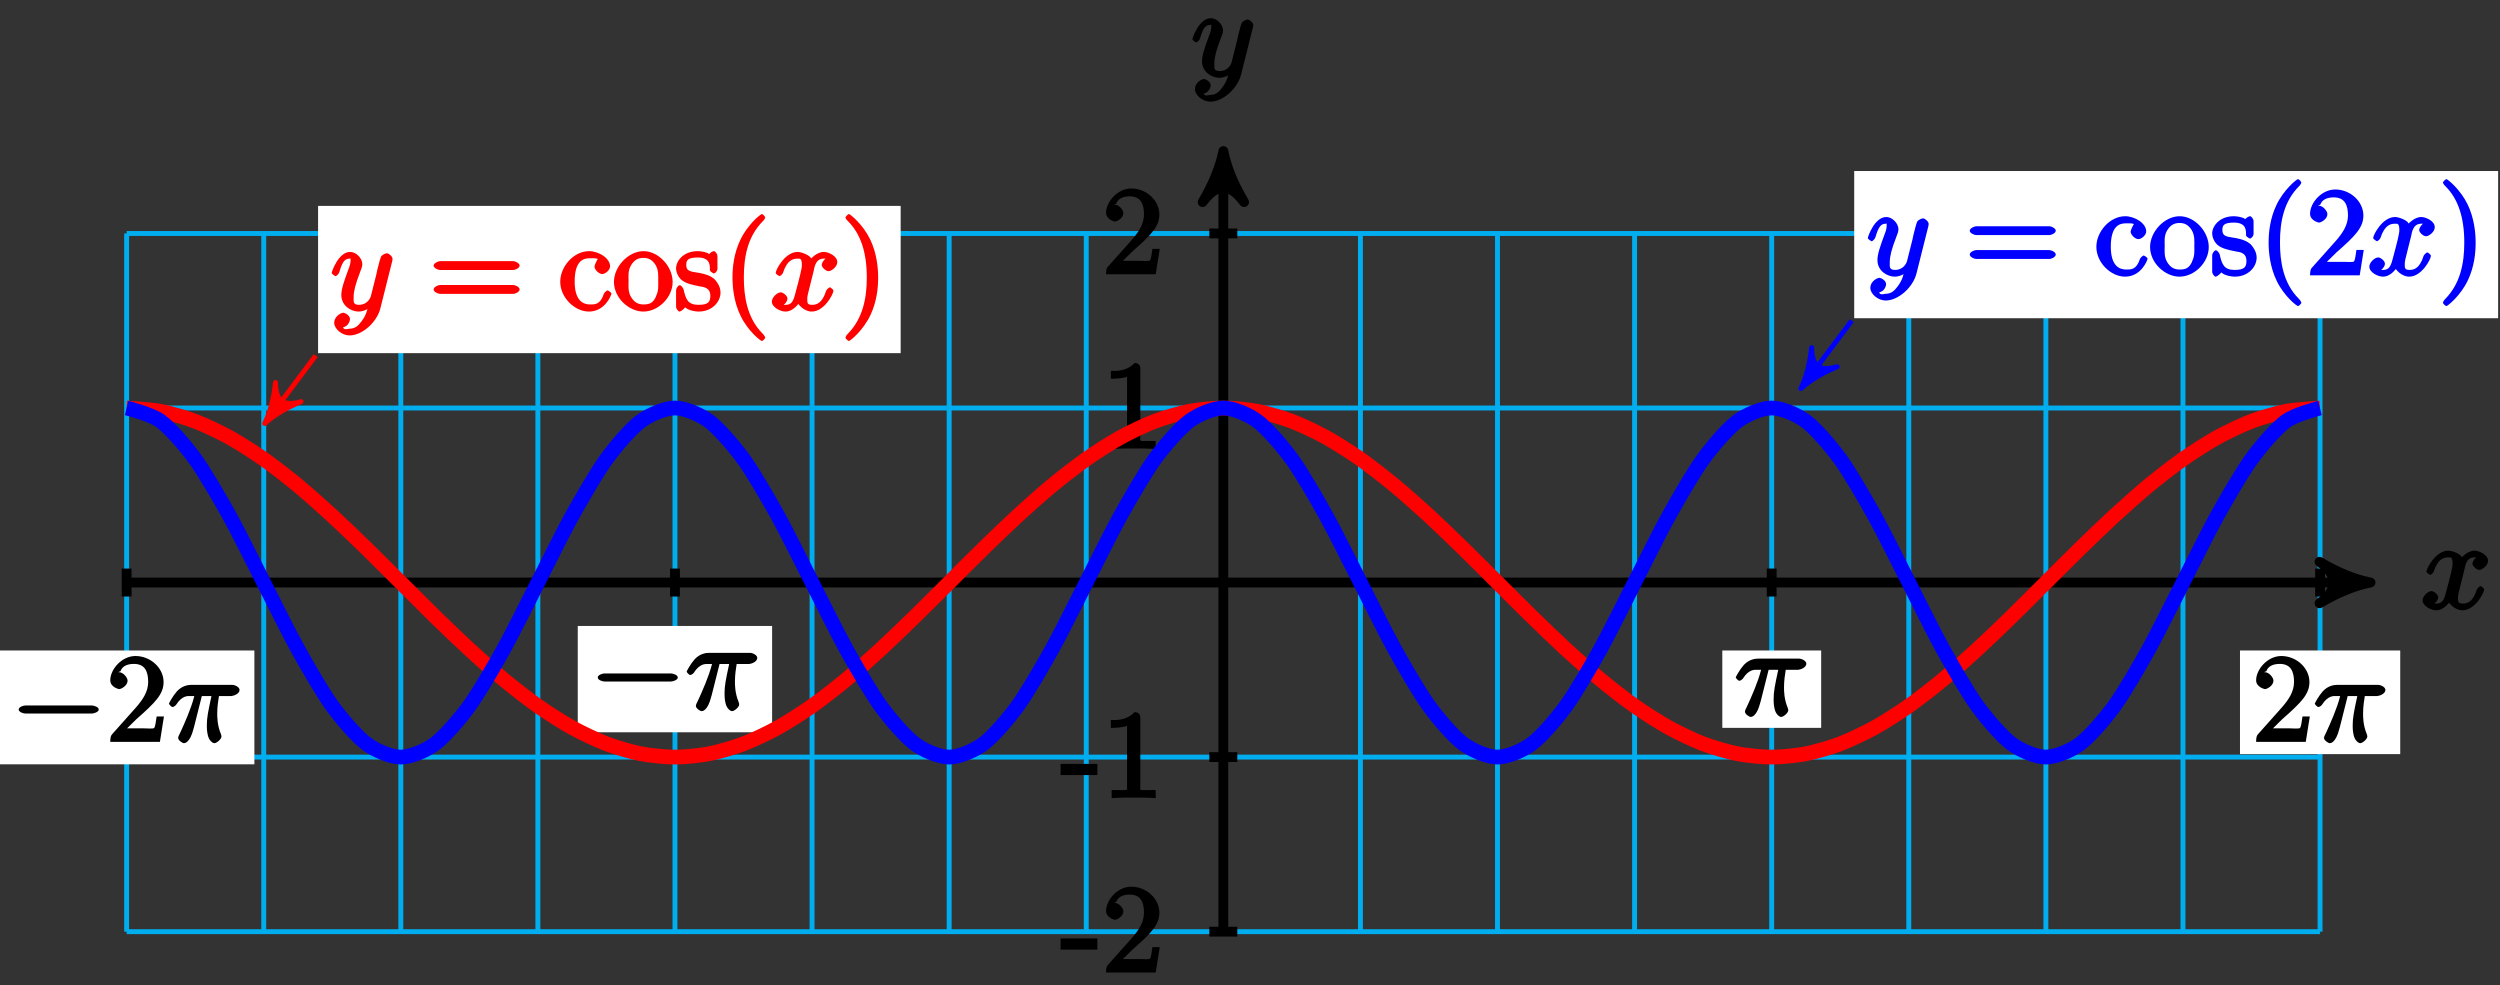 <?xml version="1.0" encoding="UTF-8"?>
<svg xmlns="http://www.w3.org/2000/svg" xmlns:xlink="http://www.w3.org/1999/xlink" width="203pt" height="80pt" viewBox="0 0 203 80" version="1.1">
<rect x="0" y="0" width="203" height="80" fill="#333333" stroke="none"/>
<defs>
<g>
<symbol overflow="visible" id="glyph0-0">
<path style="stroke:none;" d=""/>
</symbol>
<symbol overflow="visible" id="glyph0-1">
<path style="stroke:none;" d="M 3.5 -3.172 C 3.562 -3.422 3.625 -4.188 4.312 -4.188 C 4.359 -4.188 4.469 -4.234 4.688 -4.109 L 4.812 -4.391 C 4.531 -4.344 4.156 -3.922 4.156 -3.672 C 4.156 -3.516 4.453 -3.172 4.719 -3.172 C 4.938 -3.172 5.422 -3.516 5.422 -3.906 C 5.422 -4.422 4.672 -4.734 4.328 -4.734 C 3.75 -4.734 3.266 -4.156 3.297 -4.203 C 3.203 -4.469 2.5 -4.734 2.203 -4.734 C 1.172 -4.734 0.422 -3.281 0.422 -3.031 C 0.422 -2.938 0.703 -2.766 0.719 -2.766 C 0.797 -2.766 1 -2.953 1.016 -3.047 C 1.359 -4.094 1.844 -4.188 2.188 -4.188 C 2.375 -4.188 2.547 -4.25 2.547 -3.672 C 2.547 -3.375 2.375 -2.703 2 -1.312 C 1.844 -0.688 1.672 -0.438 1.234 -0.438 C 1.172 -0.438 1.062 -0.391 0.859 -0.516 L 0.734 -0.234 C 0.984 -0.297 1.375 -0.656 1.375 -0.938 C 1.375 -1.203 0.984 -1.453 0.844 -1.453 C 0.531 -1.453 0.109 -1.031 0.109 -0.703 C 0.109 -0.25 0.781 0.109 1.219 0.109 C 1.891 0.109 2.359 -0.641 2.391 -0.703 L 2.094 -0.812 C 2.219 -0.438 2.75 0.109 3.344 0.109 C 4.375 0.109 5.109 -1.328 5.109 -1.578 C 5.109 -1.688 4.859 -1.859 4.828 -1.859 C 4.734 -1.859 4.531 -1.641 4.516 -1.578 C 4.188 -0.516 3.688 -0.438 3.375 -0.438 C 2.984 -0.438 2.984 -0.594 2.984 -0.922 C 2.984 -1.141 3.047 -1.359 3.156 -1.797 Z M 3.5 -3.172 "/>
</symbol>
<symbol overflow="visible" id="glyph0-2">
<path style="stroke:none;" d="M 5.016 -3.953 C 5.047 -4.094 5.047 -4.109 5.047 -4.188 C 5.047 -4.359 4.75 -4.625 4.594 -4.625 C 4.5 -4.625 4.203 -4.516 4.109 -4.344 C 4.047 -4.203 3.969 -3.891 3.922 -3.703 C 3.859 -3.453 3.781 -3.188 3.734 -2.906 L 3.281 -1.109 C 3.234 -0.969 2.984 -0.438 2.328 -0.438 C 1.828 -0.438 1.891 -0.703 1.891 -1.078 C 1.891 -1.531 2.047 -2.156 2.391 -3.031 C 2.547 -3.438 2.594 -3.547 2.594 -3.75 C 2.594 -4.203 2.109 -4.734 1.609 -4.734 C 0.656 -4.734 0.109 -3.125 0.109 -3.031 C 0.109 -2.938 0.391 -2.766 0.406 -2.766 C 0.516 -2.766 0.688 -2.953 0.734 -3.109 C 1 -4.047 1.234 -4.188 1.578 -4.188 C 1.656 -4.188 1.641 -4.344 1.641 -4.031 C 1.641 -3.781 1.547 -3.516 1.469 -3.328 C 1.078 -2.266 0.891 -1.703 0.891 -1.234 C 0.891 -0.344 1.703 0.109 2.297 0.109 C 2.688 0.109 3.141 -0.109 3.422 -0.391 L 3.125 -0.5 C 2.984 0.016 2.922 0.391 2.516 0.922 C 2.266 1.25 2.016 1.5 1.562 1.5 C 1.422 1.5 1.141 1.641 1.031 1.406 C 0.953 1.406 1.203 1.359 1.344 1.234 C 1.453 1.141 1.594 0.906 1.594 0.719 C 1.594 0.406 1.156 0.203 1.062 0.203 C 0.828 0.203 0.312 0.531 0.312 1.016 C 0.312 1.516 0.938 2.047 1.562 2.047 C 2.578 2.047 3.781 0.984 4.062 -0.156 Z M 5.016 -3.953 "/>
</symbol>
<symbol overflow="visible" id="glyph0-3">
<path style="stroke:none;" d="M 2.641 -3.719 L 3.547 -3.719 C 3.266 -2.406 3.172 -1.969 3.172 -1.312 C 3.172 -1.156 3.172 -0.891 3.25 -0.547 C 3.344 -0.109 3.641 0.109 3.781 0.109 C 3.984 0.109 4.359 -0.234 4.359 -0.422 C 4.359 -0.484 4.359 -0.516 4.312 -0.641 C 4.016 -1.359 4.016 -2.016 4.016 -2.297 C 4.016 -2.828 4.094 -3.359 4.156 -3.719 L 5.156 -3.719 C 5.297 -3.719 5.828 -3.875 5.828 -4.219 C 5.828 -4.453 5.438 -4.625 5.25 -4.625 L 1.906 -4.625 C 1.688 -4.625 1.188 -4.578 0.75 -4.109 C 0.406 -3.719 0.094 -3.141 0.094 -3.094 C 0.094 -3.078 0.266 -2.828 0.391 -2.828 C 0.469 -2.828 0.609 -2.922 0.672 -3 C 1.156 -3.766 1.609 -3.719 1.812 -3.719 L 2.156 -3.719 C 1.891 -2.672 1.344 -1.469 1 -0.719 C 0.891 -0.531 0.844 -0.391 0.844 -0.312 C 0.844 -0.125 1.188 0.109 1.312 0.109 C 1.609 0.109 1.859 -0.328 1.984 -0.703 C 2.125 -1.156 2.125 -1.172 2.25 -1.672 L 2.766 -3.719 Z M 2.641 -3.719 "/>
</symbol>
<symbol overflow="visible" id="glyph1-0">
<path style="stroke:none;" d=""/>
</symbol>
<symbol overflow="visible" id="glyph1-1">
<path style="stroke:none;" d="M 2.922 -2.031 L 2.922 -2.766 L -0.062 -2.766 L -0.062 -1.859 L 2.922 -1.859 Z M 2.922 -2.031 "/>
</symbol>
<symbol overflow="visible" id="glyph1-2">
<path style="stroke:none;" d="M 4.469 -2.062 L 4.078 -2.062 C 4 -1.594 3.984 -1.281 3.875 -1.125 C 3.812 -1.047 3.281 -1.094 3.062 -1.094 L 1.266 -1.094 L 1.391 -0.812 L 2.438 -1.844 C 4 -3.219 4.641 -3.875 4.641 -4.859 C 4.641 -6 3.578 -6.969 2.359 -6.969 C 1.234 -6.969 0.312 -5.875 0.312 -5 C 0.312 -4.438 1 -4.281 1.031 -4.281 C 1.203 -4.281 1.719 -4.562 1.719 -4.969 C 1.719 -5.219 1.359 -5.656 1.016 -5.656 C 0.938 -5.656 0.922 -5.656 1.141 -5.734 C 1.281 -6.125 1.656 -6.328 2.234 -6.328 C 3.141 -6.328 3.391 -5.688 3.391 -4.859 C 3.391 -4.062 2.938 -3.406 2.391 -2.781 L 0.484 -0.641 C 0.375 -0.531 0.312 -0.406 0.312 0 L 4.344 0 L 4.672 -2.062 Z M 4.469 -2.062 "/>
</symbol>
<symbol overflow="visible" id="glyph1-3">
<path style="stroke:none;" d="M 4.344 -0.156 L 4.344 -0.641 L 3.859 -0.641 C 2.953 -0.641 3.094 -0.578 3.094 -0.953 L 3.094 -6.547 C 3.094 -6.781 2.938 -6.969 2.625 -6.969 C 1.953 -6.281 1.203 -6.328 0.703 -6.328 L 0.703 -5.688 C 1.094 -5.688 1.797 -5.734 2.016 -5.859 L 2.016 -0.953 C 2.016 -0.594 2.156 -0.641 1.266 -0.641 L 0.766 -0.641 L 0.766 0.016 C 1.297 -0.031 2.156 -0.031 2.562 -0.031 C 2.953 -0.031 3.828 -0.031 4.344 0.016 Z M 4.344 -0.156 "/>
</symbol>
<symbol overflow="visible" id="glyph2-0">
<path style="stroke:none;" d=""/>
</symbol>
<symbol overflow="visible" id="glyph2-1">
<path style="stroke:none;" d="M 1.391 -0.812 L 2.438 -1.844 C 4 -3.219 4.641 -3.875 4.641 -4.859 C 4.641 -6 3.578 -6.969 2.359 -6.969 C 1.234 -6.969 0.312 -5.875 0.312 -5 C 0.312 -4.438 1 -4.281 1.031 -4.281 C 1.203 -4.281 1.719 -4.562 1.719 -4.969 C 1.719 -5.219 1.359 -5.656 1.016 -5.656 C 0.938 -5.656 0.922 -5.656 1.141 -5.734 C 1.281 -6.125 1.656 -6.328 2.234 -6.328 C 3.141 -6.328 3.391 -5.688 3.391 -4.859 C 3.391 -4.062 2.938 -3.406 2.391 -2.781 L 0.484 -0.641 C 0.375 -0.531 0.312 -0.406 0.312 0 L 4.344 0 L 4.672 -2.062 L 4.078 -2.062 C 4 -1.594 3.984 -1.281 3.875 -1.125 C 3.812 -1.047 3.281 -1.094 3.062 -1.094 L 1.266 -1.094 Z M 1.391 -0.812 "/>
</symbol>
<symbol overflow="visible" id="glyph2-2">
<path style="stroke:none;" d="M 6.844 -3.266 C 7 -3.266 7.359 -3.422 7.359 -3.625 C 7.359 -3.812 7 -3.984 6.859 -3.984 L 0.891 -3.984 C 0.75 -3.984 0.375 -3.812 0.375 -3.625 C 0.375 -3.422 0.75 -3.266 0.891 -3.266 Z M 6.859 -1.328 C 7 -1.328 7.359 -1.484 7.359 -1.688 C 7.359 -1.891 7 -2.047 6.844 -2.047 L 0.891 -2.047 C 0.75 -2.047 0.375 -1.891 0.375 -1.688 C 0.375 -1.484 0.75 -1.328 0.891 -1.328 Z M 6.859 -1.328 "/>
</symbol>
<symbol overflow="visible" id="glyph2-3">
<path style="stroke:none;" d="M 1.328 -2.328 C 1.328 -3.953 1.984 -4.219 2.516 -4.219 C 2.609 -4.219 3.094 -4.25 3.203 -4.156 C 3.172 -4.141 2.938 -3.672 2.938 -3.547 C 2.938 -3.297 3.297 -2.938 3.562 -2.938 C 3.828 -2.938 4.203 -3.266 4.203 -3.562 C 4.203 -4.234 3.266 -4.797 2.5 -4.797 C 1.25 -4.797 0.156 -3.547 0.156 -2.312 C 0.156 -1.031 1.328 0.109 2.484 0.109 C 3.812 0.109 4.312 -1.25 4.312 -1.344 C 4.312 -1.453 4.031 -1.609 4 -1.609 C 3.922 -1.609 3.719 -1.406 3.703 -1.344 C 3.406 -0.422 2.938 -0.469 2.578 -0.469 C 2.047 -0.469 1.328 -0.734 1.328 -2.328 Z M 1.328 -2.328 "/>
</symbol>
<symbol overflow="visible" id="glyph2-4">
<path style="stroke:none;" d="M 4.859 -2.297 C 4.859 -3.562 3.703 -4.797 2.5 -4.797 C 1.25 -4.797 0.094 -3.531 0.094 -2.297 C 0.094 -1 1.312 0.109 2.484 0.109 C 3.688 0.109 4.859 -1.031 4.859 -2.297 Z M 2.5 -0.469 C 2.062 -0.469 1.75 -0.625 1.469 -1.094 C 1.219 -1.531 1.281 -2.016 1.281 -2.375 C 1.281 -2.766 1.219 -3.188 1.469 -3.625 C 1.734 -4.094 2.078 -4.25 2.484 -4.25 C 2.922 -4.25 3.219 -4.078 3.484 -3.656 C 3.734 -3.219 3.688 -2.75 3.688 -2.375 C 3.688 -2.016 3.734 -1.594 3.516 -1.156 L 3.469 -1.031 C 3.25 -0.594 2.984 -0.469 2.5 -0.469 Z M 2.5 -0.469 "/>
</symbol>
<symbol overflow="visible" id="glyph2-5">
<path style="stroke:none;" d="M 2.078 -1.938 C 2.297 -1.891 2.938 -1.891 2.938 -1.172 C 2.938 -0.672 2.766 -0.438 1.984 -0.438 C 1.141 -0.438 0.953 -0.844 0.766 -1.688 C 0.734 -1.812 0.562 -2.031 0.453 -2.031 C 0.328 -2.031 0.156 -1.781 0.156 -1.609 L 0.156 -0.297 C 0.156 -0.125 0.328 0.109 0.438 0.109 C 0.484 0.109 0.625 0.047 0.812 -0.141 C 0.828 -0.156 0.828 -0.172 0.891 -0.234 C 1.203 0.047 1.781 0.109 1.984 0.109 C 3.125 0.109 3.766 -0.719 3.766 -1.438 C 3.766 -1.969 3.406 -2.375 3.297 -2.5 C 2.953 -2.828 2.453 -2.953 2.031 -3.031 C 1.469 -3.141 0.984 -3.094 0.984 -3.672 C 0.984 -4.031 1.062 -4.281 1.922 -4.281 C 3.016 -4.281 2.891 -3.531 2.906 -3.234 C 2.922 -3.141 3.188 -2.984 3.203 -2.984 C 3.344 -2.984 3.516 -3.188 3.516 -3.375 L 3.516 -4.391 C 3.516 -4.562 3.344 -4.797 3.234 -4.797 C 3.188 -4.797 3.031 -4.75 2.906 -4.625 C 2.875 -4.578 2.766 -4.5 2.844 -4.562 C 2.609 -4.75 2.078 -4.797 1.922 -4.797 C 0.703 -4.797 0.156 -3.953 0.156 -3.406 C 0.156 -3.047 0.359 -2.656 0.625 -2.438 C 0.953 -2.188 1.359 -2.078 2.078 -1.938 Z M 2.078 -1.938 "/>
</symbol>
<symbol overflow="visible" id="glyph2-6">
<path style="stroke:none;" d="M 3.469 2.234 C 3.469 2.203 3.422 2.062 3.25 1.891 C 2 0.641 1.734 -1.125 1.734 -2.656 C 1.734 -4.391 2.062 -6.016 3.297 -7.25 C 3.422 -7.375 3.469 -7.5 3.469 -7.531 C 3.469 -7.609 3.266 -7.812 3.203 -7.812 C 3.094 -7.812 2.031 -6.953 1.438 -5.688 C 0.922 -4.594 0.812 -3.484 0.812 -2.656 C 0.812 -1.875 0.922 -0.672 1.469 0.453 C 2.062 1.688 3.094 2.5 3.203 2.5 C 3.266 2.5 3.469 2.297 3.469 2.234 Z M 3.469 2.234 "/>
</symbol>
<symbol overflow="visible" id="glyph2-7">
<path style="stroke:none;" d="M 3.047 -2.656 C 3.047 -3.422 2.938 -4.641 2.391 -5.766 C 1.797 -6.984 0.766 -7.812 0.672 -7.812 C 0.609 -7.812 0.391 -7.594 0.391 -7.531 C 0.391 -7.5 0.438 -7.375 0.625 -7.203 C 1.609 -6.203 2.125 -4.734 2.125 -2.656 C 2.125 -0.953 1.797 0.688 0.562 1.938 C 0.438 2.062 0.391 2.203 0.391 2.234 C 0.391 2.297 0.609 2.5 0.672 2.5 C 0.766 2.5 1.828 1.656 2.422 0.391 C 2.938 -0.703 3.047 -1.812 3.047 -2.656 Z M 3.047 -2.656 "/>
</symbol>
<symbol overflow="visible" id="glyph3-0">
<path style="stroke:none;" d=""/>
</symbol>
<symbol overflow="visible" id="glyph3-1">
<path style="stroke:none;" d="M 6.562 -2.297 C 6.734 -2.297 7.125 -2.422 7.125 -2.625 C 7.125 -2.828 6.734 -2.953 6.562 -2.953 L 1.172 -2.953 C 1 -2.953 0.625 -2.828 0.625 -2.625 C 0.625 -2.422 1 -2.297 1.172 -2.297 Z M 6.562 -2.297 "/>
</symbol>
</g>
</defs>
<g id="surface1">
<path style="fill:none;stroke-width:0.399;stroke-linecap:butt;stroke-linejoin:miter;stroke:rgb(0%,67.839%,93.729%);stroke-opacity:1;stroke-miterlimit:10;" d="M -89.052 -28.349 L 89.054 -28.349 M -89.052 -14.174 L 89.054 -14.174 M -89.052 0.001 L 89.054 0.001 M -89.052 14.172 L 89.054 14.172 M -89.052 28.343 L 89.054 28.343 M -89.052 -28.349 L -89.052 28.347 M -77.92 -28.349 L -77.92 28.347 M -66.788 -28.349 L -66.788 28.347 M -55.66 -28.349 L -55.66 28.347 M -44.528 -28.349 L -44.528 28.347 M -33.395 -28.349 L -33.395 28.347 M -22.263 -28.349 L -22.263 28.347 M -11.131 -28.349 L -11.131 28.347 M 0.001 -28.349 L 0.001 28.347 M 11.133 -28.349 L 11.133 28.347 M 22.261 -28.349 L 22.261 28.347 M 33.394 -28.349 L 33.394 28.347 M 44.526 -28.349 L 44.526 28.347 M 55.658 -28.349 L 55.658 28.347 M 66.79 -28.349 L 66.79 28.347 M 77.922 -28.349 L 77.922 28.347 M 89.054 -28.349 L 89.054 28.347 " transform="matrix(1,0,0,-1,99.335,47.302)"/>
<path style="fill:none;stroke-width:0.797;stroke-linecap:butt;stroke-linejoin:miter;stroke:rgb(0%,0%,0%);stroke-opacity:1;stroke-miterlimit:10;" d="M -89.052 0.001 L 92.109 0.001 " transform="matrix(1,0,0,-1,99.335,47.302)"/>
<path style="fill-rule:nonzero;fill:rgb(0%,0%,0%);fill-opacity:1;stroke-width:0.797;stroke-linecap:butt;stroke-linejoin:round;stroke:rgb(0%,0%,0%);stroke-opacity:1;stroke-miterlimit:10;" d="M 1.038 0.001 C -0.259 0.259 -1.556 0.779 -3.106 1.685 C -1.556 0.517 -1.556 -0.518 -3.106 -1.682 C -1.556 -0.776 -0.259 -0.26 1.038 0.001 Z M 1.038 0.001 " transform="matrix(1,0,0,-1,191.45,47.302)"/>
<g style="fill:rgb(0%,0%,0%);fill-opacity:1;">
  <use xlink:href="#glyph0-1" x="196.605" y="49.447"/>
</g>
<path style="fill:none;stroke-width:0.797;stroke-linecap:butt;stroke-linejoin:miter;stroke:rgb(0%,0%,0%);stroke-opacity:1;stroke-miterlimit:10;" d="M 0.001 -28.349 L 0.001 33.999 " transform="matrix(1,0,0,-1,99.335,47.302)"/>
<path style="fill-rule:nonzero;fill:rgb(0%,0%,0%);fill-opacity:1;stroke-width:0.797;stroke-linecap:butt;stroke-linejoin:round;stroke:rgb(0%,0%,0%);stroke-opacity:1;stroke-miterlimit:10;" d="M 1.035 -0.001 C -0.257 0.261 -1.554 0.776 -3.109 1.682 C -1.554 0.519 -1.554 -0.517 -3.109 -1.684 C -1.554 -0.778 -0.257 -0.259 1.035 -0.001 Z M 1.035 -0.001 " transform="matrix(0,-1,-1,0,99.335,13.301)"/>
<g style="fill:rgb(0%,0%,0%);fill-opacity:1;">
  <use xlink:href="#glyph0-2" x="96.714" y="6.21"/>
</g>
<path style="fill:none;stroke-width:0.797;stroke-linecap:butt;stroke-linejoin:miter;stroke:rgb(0%,0%,0%);stroke-opacity:1;stroke-miterlimit:10;" d="M 1.134 -28.349 L -1.136 -28.349 " transform="matrix(1,0,0,-1,99.335,47.302)"/>
<g style="fill:rgb(0%,0%,0%);fill-opacity:1;">
  <use xlink:href="#glyph1-1" x="86.182" y="78.968"/>
  <use xlink:href="#glyph1-2" x="89.5" y="78.968"/>
</g>
<path style="fill:none;stroke-width:0.797;stroke-linecap:butt;stroke-linejoin:miter;stroke:rgb(0%,0%,0%);stroke-opacity:1;stroke-miterlimit:10;" d="M 1.134 -14.174 L -1.136 -14.174 " transform="matrix(1,0,0,-1,99.335,47.302)"/>
<g style="fill:rgb(0%,0%,0%);fill-opacity:1;">
  <use xlink:href="#glyph1-1" x="86.182" y="64.794"/>
  <use xlink:href="#glyph1-3" x="89.5" y="64.794"/>
</g>
<path style="fill:none;stroke-width:0.797;stroke-linecap:butt;stroke-linejoin:miter;stroke:rgb(0%,0%,0%);stroke-opacity:1;stroke-miterlimit:10;" d="M 1.134 14.172 L -1.136 14.172 " transform="matrix(1,0,0,-1,99.335,47.302)"/>
<g style="fill:rgb(0%,0%,0%);fill-opacity:1;">
  <use xlink:href="#glyph1-3" x="89.5" y="36.445"/>
</g>
<path style="fill:none;stroke-width:0.797;stroke-linecap:butt;stroke-linejoin:miter;stroke:rgb(0%,0%,0%);stroke-opacity:1;stroke-miterlimit:10;" d="M 1.134 28.347 L -1.136 28.347 " transform="matrix(1,0,0,-1,99.335,47.302)"/>
<g style="fill:rgb(0%,0%,0%);fill-opacity:1;">
  <use xlink:href="#glyph1-2" x="89.5" y="22.272"/>
</g>
<path style="fill:none;stroke-width:0.797;stroke-linecap:butt;stroke-linejoin:miter;stroke:rgb(0%,0%,0%);stroke-opacity:1;stroke-miterlimit:10;" d="M 44.526 1.134 L 44.526 -1.135 " transform="matrix(1,0,0,-1,99.335,47.302)"/>
<path style=" stroke:none;fill-rule:nonzero;fill:rgb(100%,100%,100%);fill-opacity:1;" d="M 139.852 59.102 L 147.879 59.102 L 147.879 52.82 L 139.852 52.82 Z M 139.852 59.102 "/>
<g style="fill:rgb(0%,0%,0%);fill-opacity:1;">
  <use xlink:href="#glyph0-3" x="140.846" y="58.106"/>
</g>
<path style="fill:none;stroke-width:0.797;stroke-linecap:butt;stroke-linejoin:miter;stroke:rgb(0%,0%,0%);stroke-opacity:1;stroke-miterlimit:10;" d="M 89.054 1.134 L 89.054 -1.135 " transform="matrix(1,0,0,-1,99.335,47.302)"/>
<path style=" stroke:none;fill-rule:nonzero;fill:rgb(100%,100%,100%);fill-opacity:1;" d="M 181.887 61.234 L 194.898 61.234 L 194.898 52.82 L 181.887 52.82 Z M 181.887 61.234 "/>
<g style="fill:rgb(0%,0%,0%);fill-opacity:1;">
  <use xlink:href="#glyph2-1" x="182.885" y="60.237"/>
</g>
<g style="fill:rgb(0%,0%,0%);fill-opacity:1;">
  <use xlink:href="#glyph0-3" x="187.866" y="60.237"/>
</g>
<path style="fill:none;stroke-width:0.797;stroke-linecap:butt;stroke-linejoin:miter;stroke:rgb(0%,0%,0%);stroke-opacity:1;stroke-miterlimit:10;" d="M -44.528 1.134 L -44.528 -1.135 " transform="matrix(1,0,0,-1,99.335,47.302)"/>
<path style=" stroke:none;fill-rule:nonzero;fill:rgb(100%,100%,100%);fill-opacity:1;" d="M 46.914 59.461 L 62.695 59.461 L 62.695 50.828 L 46.914 50.828 Z M 46.914 59.461 "/>
<g style="fill:rgb(0%,0%,0%);fill-opacity:1;">
  <use xlink:href="#glyph3-1" x="47.912" y="57.636"/>
</g>
<g style="fill:rgb(0%,0%,0%);fill-opacity:1;">
  <use xlink:href="#glyph0-3" x="55.661" y="57.636"/>
</g>
<path style="fill:none;stroke-width:0.797;stroke-linecap:butt;stroke-linejoin:miter;stroke:rgb(0%,0%,0%);stroke-opacity:1;stroke-miterlimit:10;" d="M -89.052 1.134 L -89.052 -1.135 " transform="matrix(1,0,0,-1,99.335,47.302)"/>
<path style=" stroke:none;fill-rule:nonzero;fill:rgb(100%,100%,100%);fill-opacity:1;" d="M -0.105 62.062 L 20.656 62.062 L 20.656 52.82 L -0.105 52.82 Z M -0.105 62.062 "/>
<g style="fill:rgb(0%,0%,0%);fill-opacity:1;">
  <use xlink:href="#glyph3-1" x="0.892" y="60.237"/>
</g>
<g style="fill:rgb(0%,0%,0%);fill-opacity:1;">
  <use xlink:href="#glyph2-1" x="8.641" y="60.237"/>
</g>
<g style="fill:rgb(0%,0%,0%);fill-opacity:1;">
  <use xlink:href="#glyph0-3" x="13.623" y="60.237"/>
</g>
<path style="fill:none;stroke-width:1.196;stroke-linecap:butt;stroke-linejoin:miter;stroke:rgb(100%,0%,0%);stroke-opacity:1;stroke-miterlimit:10;" d="M -89.052 14.172 C -89.052 14.172 -87.045 14.051 -86.271 13.899 C -85.498 13.75 -84.26 13.387 -83.49 13.094 C -82.717 12.801 -81.478 12.211 -80.705 11.786 C -79.932 11.36 -78.693 10.563 -77.924 10.024 C -77.151 9.481 -75.912 8.512 -75.139 7.876 C -74.37 7.235 -73.131 6.134 -72.358 5.423 C -71.585 4.716 -70.346 3.517 -69.573 2.767 C -68.803 2.013 -67.565 0.767 -66.792 0.001 C -66.018 -0.764 -64.78 -2.01 -64.011 -2.764 C -63.237 -3.514 -61.999 -4.713 -61.226 -5.42 C -60.456 -6.131 -59.214 -7.233 -58.445 -7.873 C -57.671 -8.51 -56.433 -9.479 -55.66 -10.022 C -54.89 -10.564 -53.652 -11.357 -52.879 -11.783 C -52.105 -12.209 -50.867 -12.799 -50.098 -13.092 C -49.324 -13.385 -48.086 -13.752 -47.313 -13.9 C -46.539 -14.049 -45.301 -14.174 -44.531 -14.174 C -43.758 -14.174 -42.52 -14.053 -41.746 -13.9 C -40.977 -13.752 -39.739 -13.389 -38.965 -13.096 C -38.192 -12.803 -36.954 -12.213 -36.18 -11.787 C -35.411 -11.361 -34.173 -10.568 -33.399 -10.025 C -32.626 -9.483 -31.388 -8.514 -30.618 -7.877 C -29.845 -7.24 -28.607 -6.135 -27.833 -5.428 C -27.06 -4.717 -25.822 -3.522 -25.052 -2.768 C -24.279 -2.018 -23.041 -0.772 -22.267 -0.007 C -21.498 0.763 -20.26 2.009 -19.486 2.759 C -18.713 3.513 -17.475 4.708 -16.701 5.419 C -15.932 6.126 -14.693 7.231 -13.92 7.868 C -13.147 8.509 -11.908 9.473 -11.139 10.016 C -10.366 10.559 -9.127 11.356 -8.354 11.782 C -7.581 12.208 -6.342 12.797 -5.573 13.09 C -4.799 13.387 -3.561 13.75 -2.788 13.899 C -2.018 14.047 -0.78 14.172 -0.007 14.172 C 0.767 14.172 2.005 14.051 2.778 13.903 C 3.548 13.75 4.786 13.391 5.559 13.098 C 6.333 12.801 7.571 12.215 8.34 11.79 C 9.114 11.364 10.352 10.571 11.125 10.028 C 11.895 9.485 13.137 8.516 13.906 7.88 C 14.68 7.243 15.918 6.138 16.691 5.431 C 17.461 4.724 18.699 3.525 19.472 2.771 C 20.246 2.021 21.484 0.775 22.254 0.009 C 23.027 -0.76 24.265 -2.003 25.039 -2.756 C 25.812 -3.51 27.05 -4.705 27.82 -5.416 C 28.593 -6.123 29.831 -7.229 30.605 -7.865 C 31.374 -8.506 32.612 -9.471 33.386 -10.014 C 34.159 -10.557 35.397 -11.354 36.171 -11.779 C 36.94 -12.205 38.178 -12.795 38.952 -13.092 C 39.725 -13.385 40.963 -13.748 41.733 -13.9 C 42.506 -14.049 43.744 -14.174 44.518 -14.174 C 45.291 -14.174 46.529 -14.053 47.299 -13.904 C 48.072 -13.752 49.311 -13.392 50.084 -13.1 C 50.853 -12.803 52.092 -12.217 52.865 -11.791 C 53.638 -11.365 54.877 -10.572 55.65 -10.029 C 56.419 -9.486 57.658 -8.522 58.431 -7.881 C 59.204 -7.244 60.443 -6.143 61.212 -5.432 C 61.986 -4.725 63.224 -3.53 63.997 -2.776 C 64.767 -2.022 66.009 -0.78 66.778 -0.01 C 67.552 0.755 68.79 2.001 69.563 2.755 C 70.333 3.505 71.571 4.704 72.344 5.411 C 73.118 6.122 74.356 7.223 75.125 7.864 C 75.899 8.501 77.137 9.469 77.91 10.012 C 78.684 10.555 79.922 11.352 80.691 11.778 C 81.465 12.204 82.703 12.793 83.476 13.09 C 84.246 13.383 85.484 13.747 86.258 13.899 C 87.031 14.047 89.043 14.172 89.043 14.172 " transform="matrix(1,0,0,-1,99.335,47.302)"/>
<path style="fill:none;stroke-width:1.196;stroke-linecap:butt;stroke-linejoin:miter;stroke:rgb(0%,0%,100%);stroke-opacity:1;stroke-miterlimit:10;" d="M -89.052 14.172 C -89.052 14.172 -87.045 13.668 -86.271 13.094 C -85.498 12.516 -84.26 11.087 -83.49 10.024 C -82.717 8.958 -81.478 6.813 -80.705 5.423 C -79.932 4.032 -78.693 1.505 -77.924 0.001 C -77.151 -1.503 -75.912 -4.03 -75.139 -5.42 C -74.37 -6.811 -73.131 -8.955 -72.358 -10.022 C -71.585 -11.084 -70.346 -12.518 -69.573 -13.092 C -68.803 -13.67 -67.565 -14.174 -66.792 -14.174 C -66.018 -14.174 -64.78 -13.67 -64.011 -13.096 C -63.237 -12.518 -61.999 -11.088 -61.226 -10.025 C -60.456 -8.959 -59.214 -6.819 -58.445 -5.428 C -57.671 -4.038 -56.433 -1.51 -55.66 -0.003 C -54.89 1.501 -53.652 4.028 -52.879 5.419 C -52.105 6.809 -50.867 8.954 -50.098 10.016 C -49.324 11.083 -48.086 12.516 -47.313 13.09 C -46.539 13.668 -45.301 14.172 -44.531 14.172 C -43.758 14.172 -42.52 13.672 -41.746 13.098 C -40.977 12.52 -39.739 11.09 -38.965 10.028 C -38.192 8.962 -36.954 6.821 -36.18 5.431 C -35.411 4.04 -34.173 1.513 -33.399 0.009 C -32.626 -1.499 -31.388 -4.026 -30.618 -5.416 C -29.845 -6.807 -28.607 -8.951 -27.833 -10.014 C -27.06 -11.08 -25.822 -12.514 -25.052 -13.092 C -24.279 -13.666 -23.041 -14.174 -22.267 -14.174 C -21.498 -14.174 -20.26 -13.674 -19.486 -13.1 C -18.713 -12.521 -17.475 -11.092 -16.701 -10.029 C -15.932 -8.967 -14.693 -6.823 -13.92 -5.432 C -13.147 -4.045 -11.908 -1.514 -11.139 -0.01 C -10.366 1.493 -9.127 4.021 -8.354 5.411 C -7.581 6.802 -6.342 8.95 -5.573 10.012 C -4.799 11.079 -3.561 12.512 -2.788 13.09 C -2.018 13.665 -0.78 14.172 -0.007 14.172 C 0.767 14.176 2.005 13.672 2.778 13.098 C 3.548 12.524 4.786 11.094 5.559 10.032 C 6.333 8.969 7.571 6.825 8.34 5.438 C 9.114 4.048 10.352 1.521 11.125 0.013 C 11.895 -1.491 13.137 -4.018 13.906 -5.409 C 14.68 -6.799 15.918 -8.947 16.691 -10.01 C 17.461 -11.076 18.699 -12.51 19.472 -13.088 C 20.246 -13.666 21.484 -14.17 22.254 -14.174 C 23.027 -14.174 24.265 -13.674 25.039 -13.1 C 25.812 -12.525 27.05 -11.096 27.82 -10.033 C 28.593 -8.971 29.831 -6.83 30.605 -5.44 C 31.374 -4.049 32.612 -1.522 33.386 -0.018 C 34.159 1.486 35.397 4.017 36.171 5.407 C 36.94 6.798 38.178 8.942 38.952 10.008 C 39.725 11.075 40.963 12.508 41.733 13.086 C 42.506 13.665 43.744 14.172 44.518 14.172 C 45.291 14.176 46.529 13.676 47.299 13.102 C 48.072 12.528 49.311 11.098 50.084 10.036 C 50.853 8.973 52.092 6.833 52.865 5.442 C 53.638 4.052 54.877 1.525 55.65 0.021 C 56.419 -1.483 57.658 -4.014 58.431 -5.405 C 59.204 -6.795 60.443 -8.94 61.212 -10.006 C 61.986 -11.072 63.224 -12.506 63.997 -13.084 C 64.767 -13.662 66.009 -14.17 66.778 -14.174 C 67.552 -14.174 68.79 -13.678 69.563 -13.103 C 70.333 -12.529 71.571 -11.1 72.344 -10.037 C 73.118 -8.975 74.356 -6.834 75.125 -5.448 C 75.899 -4.057 77.137 -1.53 77.91 -0.026 C 78.684 1.482 79.922 4.009 80.691 5.399 C 81.465 6.79 82.703 8.938 83.476 10.005 C 84.246 11.071 85.484 12.504 86.258 13.083 C 87.031 13.661 89.043 14.172 89.043 14.172 " transform="matrix(1,0,0,-1,99.335,47.302)"/>
<path style="fill:none;stroke-width:0.399;stroke-linecap:butt;stroke-linejoin:miter;stroke:rgb(100%,0%,0%);stroke-opacity:1;stroke-miterlimit:10;" d="M -77.358 13.551 L -73.702 18.426 " transform="matrix(1,0,0,-1,99.335,47.302)"/>
<path style="fill-rule:nonzero;fill:rgb(100%,0%,0%);fill-opacity:1;stroke-width:0.399;stroke-linecap:butt;stroke-linejoin:round;stroke:rgb(100%,0%,0%);stroke-opacity:1;stroke-miterlimit:10;" d="M 0.798 0 C -0.201 0.199 -1.193 0.597 -2.391 1.296 C -1.196 0.4 -1.193 -0.399 -2.39 -1.296 C -1.196 -0.596 -0.199 -0.2 0.798 0 Z M 0.798 0 " transform="matrix(-0.6,0.8,0.8,0.6,21.974,33.748)"/>
<path style=" stroke:none;fill-rule:nonzero;fill:rgb(100%,100%,100%);fill-opacity:1;" d="M 25.828 28.676 L 73.133 28.676 L 73.133 16.719 L 25.828 16.719 Z M 25.828 28.676 "/>
<g style="fill:rgb(100%,0%,0%);fill-opacity:1;">
  <use xlink:href="#glyph0-2" x="26.825" y="25.19"/>
</g>
<g style="fill:rgb(100%,0%,0%);fill-opacity:1;">
  <use xlink:href="#glyph2-2" x="34.834" y="25.19"/>
</g>
<g style="fill:rgb(100%,0%,0%);fill-opacity:1;">
  <use xlink:href="#glyph2-3" x="45.335" y="25.19"/>
  <use xlink:href="#glyph2-4" x="49.759" y="25.19"/>
  <use xlink:href="#glyph2-5" x="54.741" y="25.19"/>
  <use xlink:href="#glyph2-6" x="58.666" y="25.19"/>
</g>
<g style="fill:rgb(100%,0%,0%);fill-opacity:1;">
  <use xlink:href="#glyph0-1" x="62.566" y="25.19"/>
</g>
<g style="fill:rgb(100%,0%,0%);fill-opacity:1;">
  <use xlink:href="#glyph2-7" x="68.259" y="25.19"/>
</g>
<path style="fill:none;stroke-width:0.399;stroke-linecap:butt;stroke-linejoin:miter;stroke:rgb(0%,0%,100%);stroke-opacity:1;stroke-miterlimit:10;" d="M 47.369 16.387 L 51.025 21.262 " transform="matrix(1,0,0,-1,99.335,47.302)"/>
<path style="fill-rule:nonzero;fill:rgb(0%,0%,100%);fill-opacity:1;stroke-width:0.399;stroke-linecap:butt;stroke-linejoin:round;stroke:rgb(0%,0%,100%);stroke-opacity:1;stroke-miterlimit:10;" d="M 0.796 0.001 C -0.199 0.201 -1.194 0.597 -2.392 1.296 C -1.195 0.397 -1.194 -0.399 -2.391 -1.296 C -1.195 -0.599 -0.2 -0.2 0.796 0.001 Z M 0.796 0.001 " transform="matrix(-0.6,0.8,0.8,0.6,146.708,30.913)"/>
<path style=" stroke:none;fill-rule:nonzero;fill:rgb(100%,100%,100%);fill-opacity:1;" d="M 150.562 25.84 L 202.848 25.84 L 202.848 13.887 L 150.562 13.887 Z M 150.562 25.84 "/>
<g style="fill:rgb(0%,0%,100%);fill-opacity:1;">
  <use xlink:href="#glyph0-2" x="151.558" y="22.355"/>
</g>
<g style="fill:rgb(0%,0%,100%);fill-opacity:1;">
  <use xlink:href="#glyph2-2" x="159.568" y="22.355"/>
</g>
<g style="fill:rgb(0%,0%,100%);fill-opacity:1;">
  <use xlink:href="#glyph2-3" x="170.069" y="22.355"/>
  <use xlink:href="#glyph2-4" x="174.492" y="22.355"/>
  <use xlink:href="#glyph2-5" x="179.474" y="22.355"/>
  <use xlink:href="#glyph2-6" x="183.4" y="22.355"/>
  <use xlink:href="#glyph2-1" x="187.265" y="22.355"/>
</g>
<g style="fill:rgb(0%,0%,100%);fill-opacity:1;">
  <use xlink:href="#glyph0-1" x="192.281" y="22.355"/>
</g>
<g style="fill:rgb(0%,0%,100%);fill-opacity:1;">
  <use xlink:href="#glyph2-7" x="197.975" y="22.355"/>
</g>
</g>
</svg>
